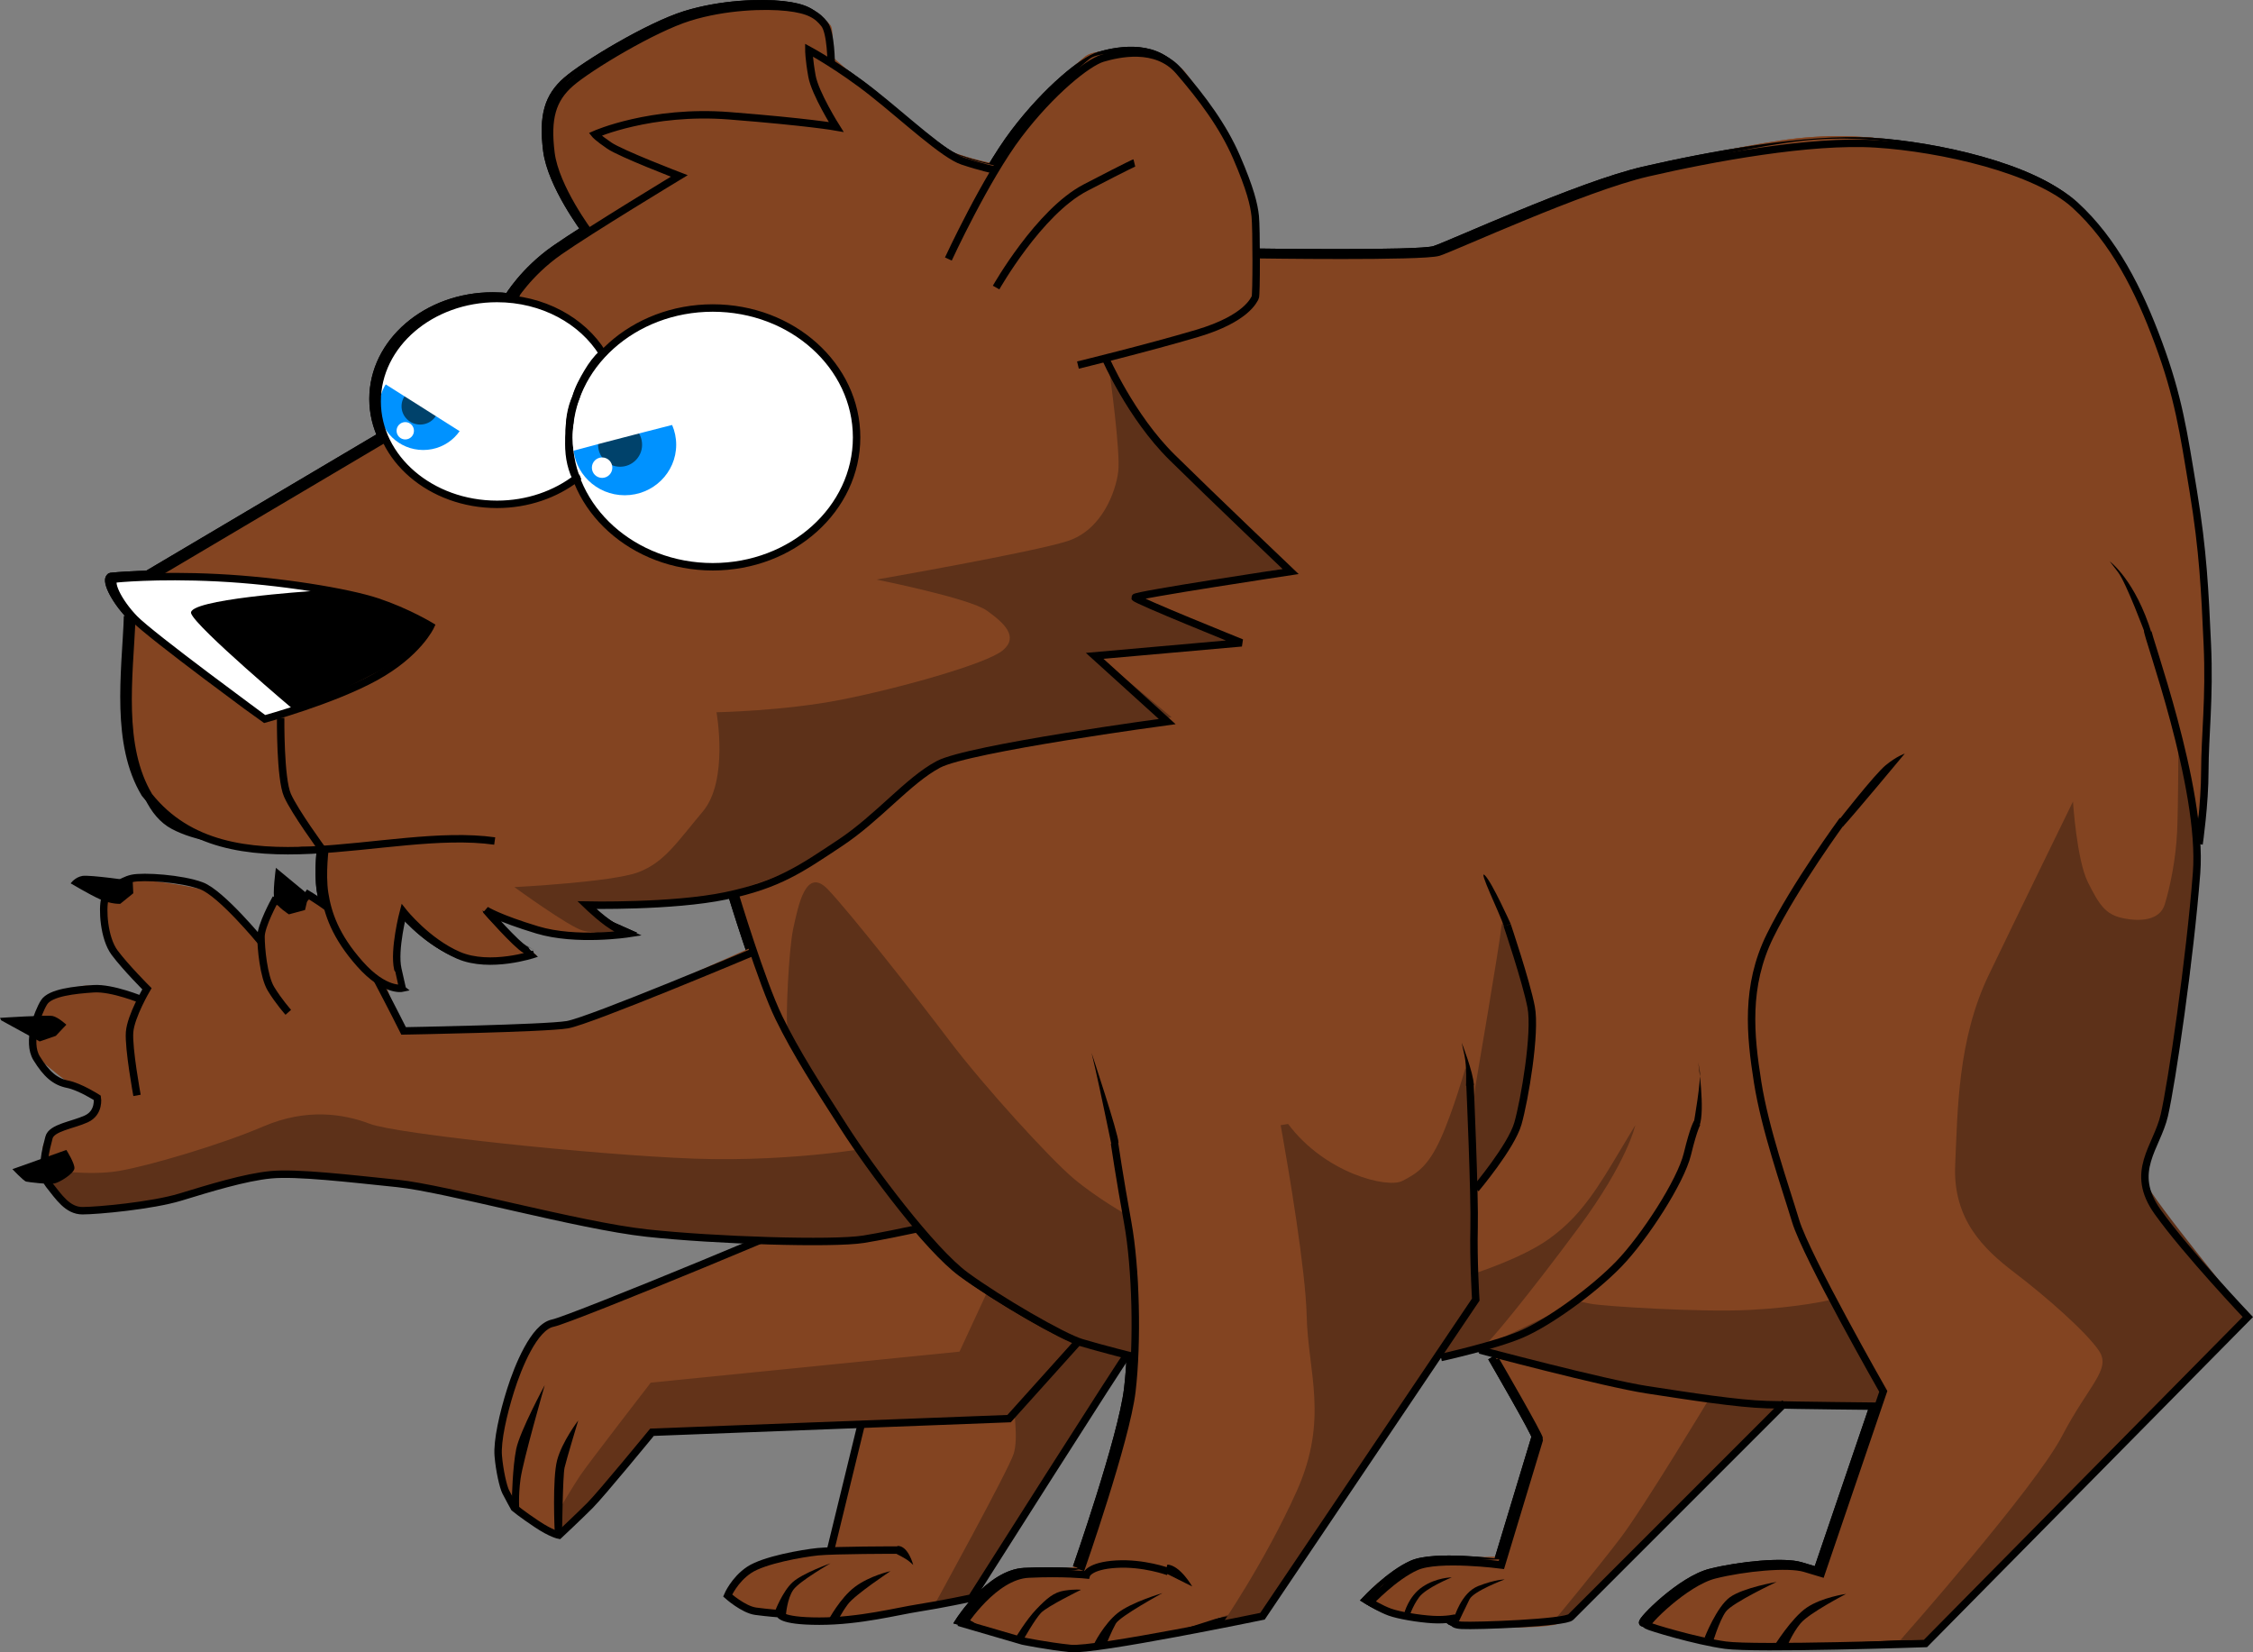<?xml version="1.0" encoding="utf-8"?>
<!-- Generator: Adobe Illustrator 13.0.0, SVG Export Plug-In . SVG Version: 6.00 Build 14948)  -->
<!DOCTYPE svg PUBLIC "-//W3C//DTD SVG 1.1//EN" "http://www.w3.org/Graphics/SVG/1.1/DTD/svg11.dtd">
<svg version="1.1" xmlns="http://www.w3.org/2000/svg" xmlns:xlink="http://www.w3.org/1999/xlink" x="0px" y="0px"
	 width="227.128px" height="166.563px" viewBox="0 0 227.128 166.563" enable-background="new 0 0 227.128 166.563"
	 xml:space="preserve">
<rect x="0" y="0" width="227.128" height="166.563" fill="#808080" stroke="none"/>
<g id="frame_1">
	<path fill="#834421" d="M12.938,62.421c0,0,0.5,16.5,1.75,18s5.25,4,6.5,4.25s10.75,0.5,10.75,0.5s1,8.125,1.625,9.125
		s4.125,4.5,4.625,4.75s2,0.375,2,0.375s-0.5-2.5-0.5-4.25s0.375-3.625,0.375-3.625s2.75,3.125,4.625,4s4.75,1.125,5.875,1
		s3.125-0.5,3.125-0.5s-4-2.75-4.75-3.625s-0.75-0.875-0.75-0.875s6.25,1.875,7.625,2.25s3-1.25,3-1.25l-1.375-2.75l8.625-2
		c0,0,7.625,0.5,7.875,2.375s3.75,11.375,4.375,12.875s5.625,9,6.25,10.25s1.125,3.125,1.125,5s0.75,12.875,1.375,15.25
		s1.125,4.75,1,5.125s-4,17.25-4,17.25s-6.625,1-7.875,1.875s-2.875,2.875-2.875,2.875s0.75,0.875,1.375,1.375
		s3.125,0.625,3.125,0.625l0.75-0.125l1.125,0.625h4c0,0,4.5,0,5.25-0.375s6.75-1.5,6.75-1.5l7-12.5l6-11.75l5.375-0.875
		c0,0-0.75,6.375-1.375,8.25s-3.625,13-4,13.375s-4,0.5-5.25,0.75s-3.75,1.5-4.25,2.125s-2,2.25-2,2.25s1.5,1.125,3.25,1.625
		s4.375,1.375,7.125,1.375s9.125-1.25,9.125-1.25l8.625-2.75c0,0,10.75-17.375,10.875-17.75s4.25-10.5,4.25-10.5l6.5,1.875
		c0,0,2.5-0.25,3.5,1.125s4.375,8,4.375,8l-3.375,12.25c0,0-7.125,0.125-8.375,0.625s-3.75,1.625-4.25,2.125s-1.125,1.5-1.125,1.5
		s1.625,1.625,3,1.625s5.375,0.25,5.375,0.25l0.25,0.625c0,0,9.5,0.5,10.625-0.375s4.875-5.75,4.875-5.75l8-12.375l4.5-4.875
		l12.25,0.5l2.5,0.375l-5.75,17.125c0,0-4.75-1-6.125-0.75s-5.75,0.875-7,1.625s-4.625,4.25-4.625,4.25s1.875,0.5,3.125,1
		s4.5,1.5,6,1.375s6.375-0.5,7.25-0.375s10-0.375,10-0.375s21.25-25.75,21.375-26.125s-1.5-12.125-1.875-12.375s7-29.75,7-29.75
		l2.375-12.625c0,0,1.25-6.125,1.375-7.75s-0.25-14.75-0.375-16.875s-1.5-15.25-2-16.625s-3.875-12.75-4.625-13.875
		s-3.875-5.875-5.25-7.5s-6.75-4.625-11-5.625s-10.375-3.125-19.5-1.75s-18.75,4.375-21.25,5.125s-13.375,6-13.375,6l-18.625-0.125
		c0,0,0.75-3.75-0.375-5.875s-1.5-5.125-2.875-6.875s-3.875-5.75-4.375-5.875s-3.375-1.625-4.25-1.5s-3.875-0.125-4.875,0.625
		s-5,4.625-5.875,5.75s-3.75,5-3.75,5s-3.125-0.625-5-1.625S83.438,5.421,83.438,5.421s0.25-2.625-0.125-3.125s-2.375-2.125-4-2
		s-9.375,0.25-11.75,1.375s-10.25,5.5-10.875,6.375s-2,4.5-1.5,6s1.375,5.5,2.25,6.625s1.625,2.125,1.625,2.125s-6.625,5.5-6.75,6
		s-4.5,9.125-4.5,9.125l-9.5,5.75l-22.75,13.875L12.938,62.421z"/>
	<path fill="#5D3119" d="M111.438,37.296c0,0,1.125,8,0.875,10s-1.625,5.875-5.125,7s-19.25,3.875-19.25,3.875
		s9.375,1.875,11.125,3.125s3.25,2.625,1.625,4s-10.625,3.875-16.375,5s-12.5,1.25-12.5,1.25s1.25,6.875-1.375,10
		s-3.875,5.125-6.5,6.125s-12.5,1.5-12.5,1.5s5.5,4,6.875,4.375s4.375,0.25,4.375,0.25s-3.5-2.5-3.75-2.75s9.875-0.25,11.375-0.5
		s10.625-3.25,13.125-5.125s5.25-4.375,6.5-5.625s3.875-2.875,5.5-3.375s22.25-4.375,22.25-4.375l-7.5-6.25l14.5-1.25l-10.25-4.75
		l15.25-2.875c0,0-12.5-11-13.875-12.875s-4.125-7.5-4.125-7.5"/>
	<path fill="#5D3119" d="M78.938,102.921c-0.125-0.375,0.125-7.375,0.625-9.625s1.25-6.25,3.5-3.875s8.75,10.625,12.25,15.25
		s10.125,11.875,12.5,13.875s5.5,3.75,5.5,3.75s0.625,4.125,0.875,5.5s-0.125,5.25,0,6.5s-0.125,2.25-0.125,2.25
		s-9.625-2.375-15.5-7s-11.875-13-13.875-16.125s-5.75-8.75-5.75-8.75V102.921z"/>
	<path fill="#5D3119" d="M100.938,130.296c0,0,1,6.875,1.125,9.5s0.625,5.125,0.125,6.75s-8,15.25-8,15.25l3.375-0.375
		c0,0,4.125-6.375,5.375-8.25s10.375-16.375,10.375-16.375s-9.125-7-11.875-6.125"/>
	<path fill="#5D3119" d="M128.688,113.171c0,0,0.07,0.385,0.188,1.051c0.584,3.301,2.333,13.52,2.437,18.199
		c0.125,5.625,2.25,10.375-1,17.625s-7.75,13.75-7.75,13.75l4.625-1.125l20.625-31.375c0,0,0.625-18.625,0.375-20.875
		s-0.875-3-0.875-3s-1.25,4.375-2.5,7.125s-2.375,3.5-3.875,4.25s-7.75-0.75-11.5-5.75"/>
	<path fill="#5D3119" d="M148.313,109.296c0,0,2.5-14.625,2.625-16.125s1.5,2.375,2,3.5s1.375,5.625,1.375,7.125
		s-0.875,6.25-1.25,7.25s-1.375,4.125-1.75,4.5s-2.75,4.25-2.75,4.25s-0.625-6.125-0.375-9.375"/>
	<path fill="#5D3119" d="M148.438,128.046c0,0,4.625-1.5,7.25-3.375s4.25-4,6.5-7.75s2.25-3.75,2.25-3.75s-0.75,3.625-5.75,10.375
		s-9.125,11.75-9.625,12s-3.125,0.75-3.125,0.75l-2,0.25C143.938,136.546,147.063,129.046,148.438,128.046z"/>
	<path fill="#5D3119" d="M149.063,135.546c0,0,10.375,3.5,13,3.875s14.125,2.375,16.25,2.25s10.625-0.25,10.625-0.25l0.625-1.625
		c0,0-3-5.75-4.25-7.375s-1.25-1.625-1.25-1.625s-3.125,0.75-8.125,1s-14.75-0.375-16-0.625s-1.25-0.25-1.25-0.25L149.063,135.546z"
		/>
	<path fill="#5D3119" d="M171.938,140.671c0,0-6.625,11-9,14.125s-6.625,8.25-6.625,8.25l1.75-0.25c0,0,8.875-9.125,10.25-10.5
		s11-11.125,11-11.125l-0.875-3l-7,1.75"/>
	<path fill="#5D3119" d="M191.188,165.046c0,0,13.5-15.25,16.25-20.5s5-6.75,3.75-8.625s-5.375-5.5-8.5-7.875s-6.25-5.375-6-10.875
		s0.25-12.625,3.375-19.125s8.5-17.5,8.5-17.5s0.375,5.875,1.5,8.125s1.75,3.25,3.5,3.625s3.75,0.25,4.25-1.375
		s1.125-4.5,1.25-7.375s0.125-9.125,0.125-9.125s1.875,8.375,1.75,10.5s-0.25,10.125-0.625,12.875s-2.25,14.5-3,16.125
		s-1.375,4.25-1.25,5.25s10.25,13.375,10.25,13.375l-32.5,32.625L191.188,165.046z"/>
	<path fill="#FFFFFF" d="M33.375,59.483c0,0-13.688-1.938-17.688-1.625s-5,0.25-5,0.25l1.063,2.125l1.813,2.063l10.813,8.563
		l2.125,1.313l3.813-1.188c0,0-0.5-3.625-0.563-3.813s2.438-5.688,2.438-5.688l1.188-2.25"/>
	<ellipse fill="#FFFFFF" cx="49.844" cy="40.327" rx="12.156" ry="10.406"/>
	<ellipse fill="#FFFFFF" cx="71.469" cy="43.796" rx="14.594" ry="13"/>
	<ellipse fill="#0092FF" cx="62.563" cy="44.577" rx="5.188" ry="5.094"/>
	<ellipse fill="#0092FF" cx="42.25" cy="40.765" rx="4.438" ry="4.344"/>
	<circle fill="#00426B" cx="62.094" cy="44.577" r="2.219"/>
	<ellipse fill="#00426B" cx="41.938" cy="40.702" rx="1.875" ry="1.844"/>
	<ellipse fill="#FFFFFF" cx="64.219" cy="41.921" rx="1.344" ry="1.313"/>
	<circle fill="#FFFFFF" cx="60.281" cy="46.89" r="1.031"/>
	<ellipse fill="#FFFFFF" cx="43.625" cy="38.827" rx="1.125" ry="1.156"/>
	<circle fill="#FFFFFF" cx="40.438" cy="43.171" r="0.875"/>
	<ellipse fill="none" stroke="#000000" stroke-width="0.75" cx="71.437" cy="43.838" rx="14.5" ry="13.042"/>
	<path fill="none" stroke="#000000" stroke-width="0.75" d="M57.44,47.457c-0.485-1.258-0.609-2.637-0.429-3.98
		c-0.082-1.204,0.109-2.545,0.631-3.665c0.24-0.896,0.718-1.756,1.174-2.532c0.429-0.729,0.92-1.384,1.511-1.931
		c-2.032-3.272-6.021-5.512-10.64-5.512c-6.673,0-12.083,4.645-12.083,10.375s5.41,10.375,12.083,10.375
		c3.096,0,5.906-1.015,8.043-2.66c-0.005-0.013-0.014-0.025-0.019-0.039C57.605,47.775,57.51,47.637,57.44,47.457z"/>
	<line fill="none" stroke="#000000" stroke-width="0.75" x1="38.25" y1="44.046" x2="14.813" y2="57.921"/>
	<path fill="none" stroke="#000000" stroke-width="0.75" d="M51.25,29.921c0,0,1.563-2.625,4.688-4.813s12.125-7.625,12.125-7.625
		s-5.875-2.25-7.063-3.063s-1.438-1.125-1.438-1.125s5.625-2.5,13.563-1.875s10.75,1.125,10.75,1.125s-2.125-3.375-2.438-5.125
		s-0.313-2.625-0.313-2.625s3.125,1.688,6.438,4.313s7.188,6.25,9.063,6.875s3.125,0.875,3.125,0.875"/>
	<path fill="none" stroke="#000000" stroke-width="0.75" d="M95.188,25.858c0,0,3.75-8.125,7.063-12.5s7-7.313,8.5-7.75
		s5.375-1.375,7.688,1.313s4.438,5.5,5.813,8.688s1.75,4.75,1.875,5.938s0.125,8,0,8.188s-0.813,2.125-5.875,3.625
		s-12,3.188-12,3.188"/>
	<path fill="none" stroke="#000000" stroke-width="0.75" d="M100,28.733c0,0,4.313-7.625,9-10.063s4.938-2.5,4.938-2.5"/>
	<path fill="none" stroke="#000000" stroke-width="0.75" d="M111,35.796c0,0,2.563,5.938,6.75,10.063s11.938,11.5,11.938,11.5
		s-15.75,2.375-15.688,2.625s10.75,4.563,10.75,4.563l-14.813,1.313l7.313,6.625c0,0-20,2.688-23.063,4.313
		s-6.063,5.375-9.938,7.938s-6.125,4.188-11.5,5.313s-14,0.938-14,0.938s1.938,1.875,3.063,2.375s1.125,0.5,1.125,0.5
		s-5.25,0.813-9.188-0.375s-5.188-2-5.188-2s3.125,3.563,4,4s0.875,0.438,0.875,0.438s-4.438,1.5-7.625,0.125
		s-5.563-4.375-5.563-4.375s-1,3.813-0.563,5.75s0.438,1.938,0.438,1.938s-1.75,0.375-4.25-2.438s-3.25-5.125-3.563-7.125
		s0.063-4.75,0.063-4.75"/>
	<path fill="none" stroke="#000000" stroke-width="0.75" d="M11.188,58.108c0,0,4.063-0.438,10.313-0.125s13.125,1.438,16.125,2.438
		S43,62.858,43,62.858s-1.25,2.75-5.563,5.125s-11.188,4.25-11.188,4.25s-11.438-8.375-13.125-10.125S10.5,58.296,11.188,58.108z"/>
	<path fill="none" stroke="#000000" stroke-width="0.75" d="M12.875,62.108c0,0,0.125,11.125,0.75,14.063s1.625,5.875,3.875,7.063
		s5.438,1.688,10.625,1.938s19.125,0.375,21.813-0.813s8.438-6.563,9.75-8.125s2-2.75,2-2.75"/>
	<path fill="none" stroke="#000000" stroke-width="0.75" d="M27.875,72.108c0,0-0.063,6.125,0.688,7.813s3.5,5.438,3.5,5.438"/>
	<path fill="none" stroke="#000000" stroke-width="0.75" d="M59,23.233c0,0-3.438-4.563-3.875-8.063s0.125-5.438,2-7.063
		s8.313-5.5,11.938-6.625s7.625-1.25,9.875-1S82,1.296,82.688,2.171s0.688,4.063,0.688,4.063"/>
	<path fill="none" stroke="#000000" stroke-width="0.75" d="M221.271,84.838c0,0,0.584-4,0.584-7.417s0.5-7.333,0.25-12.75
		s-0.417-9.333-1.417-15.417s-1.5-9.5-3.5-14.917s-4.5-10.333-8.417-13.917s-13.5-5.75-20.083-6.167s-16.5,1.417-23,2.917
		s-19.5,7.5-21.084,8s-18.333,0.25-18.333,0.25"/>
	<path fill="none" stroke="#000000" stroke-width="0.75" d="M216.105,63.338c-0.167,0.25,5.583,15.751,4.916,24.417
		s-2.5,21.167-3.25,24.417s-3.582,5.667-0.666,9.75s9.083,10.583,9.083,10.583l-32.5,32.917c0,0-17.167,0.582-20.167,0.166
		s-7.667-1.834-7.917-2s3.834-4.333,6.834-5.083s7.416-1.167,9.083-0.667s1.667,0.5,1.667,0.5l6.25-18.333
		c0,0-7.749-13.584-8.833-17.167s-3.084-9.25-3.834-14s-1.25-9.665,1.25-14.749s7.333-11.667,7.333-11.667"/>
	<path fill="none" stroke="#000000" stroke-width="0.75" d="M147.771,109.005c0,0,0.5,11.25,0.417,14.5s0.167,7.25,0.167,7.25
		l-21.5,31.917c0,0-16.917,3.5-19.334,3.25s-4.833-0.75-4.833-0.75l-6-1.75c0,0,3.083-4.833,6.583-5s5.833,0.083,5.833,0.083
		s0.25-0.916,3-1.083s5.25,0.75,5.25,0.75"/>
	<path fill="none" stroke="#000000" stroke-width="0.75" d="M108.521,158.005c0,0,4.584-13.083,5.167-18s0.416-12.417-0.417-17
		s-1.333-8-1.333-8"/>
	<path fill="none" stroke="#000000" stroke-width="0.75" d="M73.688,89.922c0,0,2.667,8.832,4.417,12.416s3.916,6.917,6.583,11.084
		s8.833,12.417,12.25,14.917s9.75,6.167,11.667,6.75s5.583,1.5,5.583,1.5"/>
	<path fill="none" stroke="#000000" stroke-width="0.75" d="M83.772,156.089l4.166-17.084c0,0-0.666-3.833-1.083-7.417
		s-1.583-17.333-1.583-17.333"/>
	<path fill="none" stroke="#000000" stroke-width="0.75" d="M90.521,156.255c0,0-6.5,0.001-8.083,0.167s-5.417,0.833-6.917,1.833
		s-2.166,2.583-2.166,2.583s1.583,1.418,2.833,1.584s2.417,0.25,2.417,0.25s-0.083,0.75,4,0.75s7.834-1.001,10-1.334
		s5.333-1,5.333-1s15.75-24.833,15.75-24.583"/>
	<path fill="none" stroke="#000000" stroke-width="0.75" d="M144.854,136.588c0,0,5.334-1.166,8.084-2.333s7.25-4.416,9.833-7.083
		s6.25-8.333,6.917-11.083s1-3.167,1-3.167"/>
	<path fill="none" stroke="#000000" stroke-width="0.75" d="M148.355,119.588c0,0,3.582-4.25,4.249-6.583s1.834-9.167,1.334-11.75
		s-2.417-8.25-2.417-8.25"/>
	<path fill="none" stroke="#000000" stroke-width="0.75" d="M148.771,135.839c0,0,12.501,3.334,16.834,4s9.166,1.417,12.083,1.5
		s11.5,0.166,11.5,0.166"/>
	<path fill="none" stroke="#000000" stroke-width="0.75" d="M150.354,136.839c0,0,4.5,7.75,4.417,8s-3.833,12.666-3.833,12.666
		s-6.333-0.833-8.583,0.167s-4.667,3.583-4.667,3.583s1.083,0.667,2,1s2.916,0.667,4.333,0.75s2.334-0.167,2.334-0.167
		s-0.917,0.666,0.583,0.75s10.417-0.25,11-0.833s21.583-21.583,21.583-21.583"/>
	<path d="M151.876,92.879c0,0-1.876-4.188-2.604-4.896s1.479,3.792,1.938,5.167"/>
	<path d="M170.344,112.89c0,0,0.75-4.25,0.594-5.156s-0.156-0.906-0.156-0.906s0.719,4.875,0.125,6.406"/>
	<path d="M147.375,109.202c0,0,0.094-1.906-0.156-3.063s-0.281-1.281-0.281-1.281s1.188,3.031,1.219,4.25"/>
	<path d="M111.656,115.265c0,0-1.281-6.188-1.656-7.781s-0.375-1.594-0.375-1.594s2.688,8.063,2.719,9.063"/>
	<path d="M61.659,74.108c0,0,2.109-3.25,2.381-4.344c0.272-1.094,0.272-1.094,0.272-1.094s-2.28,4.031-3.063,4.813"/>
	<path d="M184.896,82.505c0,0,3.667-4.708,4.792-5.625s1.917-1.167,1.917-1.167s-5.125,6.166-6.25,7.375"/>
	<path d="M215.854,63.672c0,0-1.916-5.167-2.75-6.25s-0.834-1.083-0.834-1.083s2.583,1.875,4.25,7.333"/>
	<path d="M178.438,165.672c0,0,1.751-2.833,3.292-3.875s3.958-1.375,3.958-1.375s-3.708,1.916-4.583,2.958s-1.459,2.542-1.459,2.542
		"/>
	<path d="M171.438,164.797c0,0,1.209-3.084,2.542-4.042s4.708-1.541,4.708-1.541s-4.458,2.084-5.125,3s-1.375,3.291-1.375,3.291"/>
	<path d="M146.188,162.797c0,0,0.707-2.5,2.416-3.167s2.667-0.667,2.667-0.667s-3.126,1.166-3.542,2s-1.083,2.25-1.083,2.25"/>
	<path d="M141.146,162.38c0,0,0.416-1.707,1.833-2.666s2.959-0.959,2.959-0.959s-2.584,1.041-3.292,2s-1,2-1,2"/>
	<path d="M109.813,165.63c0-0.125,1.083-2.207,2.458-3.291s4.5-2,4.5-2s-4.291,2.333-4.708,3.083s-0.958,2.083-0.958,2.083"/>
	<path d="M101.938,164.88c0,0,1.083-1.832,2.125-2.916s1.749-1.708,2.833-1.875s1.667-0.084,1.667-0.084s-3.417,1.668-4.042,2.334
		s-1.75,2.666-1.75,2.666"/>
	<path d="M83.521,163.297c0,0,1.167-2.209,2.667-3.334s3.583-1.583,3.583-1.583s-3.584,2.374-4.292,3.333s-1.041,1.709-1.041,1.709"
		/>
	<path d="M78.146,162.38c0,0,0.75-1.959,1.75-2.875s3.833-1.916,3.833-1.916s-3.125,1.791-3.75,2.666s-0.75,2.542-0.75,2.542"/>
	<path d="M90.188,156.546c0,0,1.125,0.542,1.5,0.875s0.375,0.333,0.375,0.333s-0.501-1.957-1.584-1.916"/>
	<path d="M117.021,158.296l2.75,1.375c0,0-1.208-2.124-2.5-2.208"/>
	<path d="M30.938,59.337c0,0-12.583,0.833-12.083,2.25c0.5,1.417,10.583,9.917,10.583,9.917s9.25-4.332,10.583-5.416
		S43.479,63.13,43,62.858c-0.479-0.271-9.479-4.187-11.979-3.854"/>
</g>
<g id="frame_2">
	<path fill="#834421" d="M50.291,147.378l1.063,3.875l1.875,1.688l2.625,1.375l4.063-5.938l10.313-6.688
		c0,0,20.25-2.875,20.75-2.688s9.25-3.5,9.438-3.625s2.875-4.938,2.875-4.938s-1.313-2.875-1.813-3.125s-5.563-2.125-6.313-2.688
		s-5.625-6.688-5.625-6.688l-1.125-1.563l-1.688-0.313l-1.875,5.25l-29.5,12.5l-1.563,1.25c0,0-2.563,6-2.75,6.688
		S50.291,147.378,50.291,147.378z"/>
	<path fill="#834421" d="M13.02,64.586c0,0-1,10,0.417,12.75s2.667,1.167,2.667,1.167l0.5-8.833l-2.167-3.917l-0.917-1.167"/>
	<path fill="#834421" d="M22.937,84.253c0,0,2.417,1.416,4.25,1.333s3.75-0.833,3.75-0.833s-1.083-1.75-1.5-1.75
		s-5.083,0.584-5.333,0.667"/>
	<path fill="#834421" d="M55.02,92.836c0,0,1.417,1.334,2.417,1.334s3.333-0.75,3.333-0.75s-2.167-1.5-2.667-1.75"/>
	<path fill="#633319" d="M100.729,127.628l-4,8.625l-31.125,3.125c0,0-6.375,8.25-7.125,9.375s-2,3.25-2,3.25l0.125,2.125
		c0,0,2.875-2.625,3.625-3.5s5.5-6.25,5.5-6.25l36-1.375l7.75-8.875l-3.25-6.75l-5.5-0.25"/>
	<path fill="none" stroke="#000000" stroke-width="0.75" d="M86.854,116.378c0,0-1.625,4.5-2,5s-27.25,11.625-29.125,12
		s-3.5,4.375-4.25,6.75s-1.375,5.125-1.25,6.625s0.5,3.125,0.75,3.625s0.875,1.625,0.875,1.625s0.75,0.625,2.25,1.625
		s2.25,1.125,2.25,1.125s2-1.875,3.125-3s6.25-7.375,6.25-7.375l36-1.375l10-11.125"/>
	<path d="M55.916,154.315c0,0-0.25-5.25,0.25-7.125s2.125-4,2.125-4s-1.188,3.938-1.375,4.75s-0.25,6.5-0.25,6.5"/>
	<path d="M51.604,151.128c0,0,0.063-3.25,0.438-5.063s2.875-6.438,2.875-6.438s-2.188,7.625-2.438,9.438s-0.125,3.25-0.125,3.25
		l-0.875-0.688"/>
	<path fill="#834421" d="M221.813,59.546c-0.125-2.125-1.5-15.25-2-16.625s-3.875-12.75-4.625-13.875s-3.875-5.875-5.25-7.5
		s-6.75-4.625-11-5.625s-10.375-3.125-19.5-1.75s-18.75,4.375-21.25,5.125s-13.375,6-13.375,6l-18.625-0.125
		c0,0,0.75-3.75-0.375-5.875s-1.5-5.125-2.875-6.875s-3.875-5.75-4.375-5.875s-3.375-1.625-4.25-1.5s-3.875-0.125-4.875,0.625
		s-5,4.625-5.875,5.75s-3.75,5-3.75,5s-3.125-0.625-5-1.625S83.438,5.421,83.438,5.421s0.25-2.625-0.125-3.125s-2.375-2.125-4-2
		s-9.375,0.25-11.75,1.375s-10.25,5.5-10.875,6.375s-2,4.5-1.5,6s1.375,5.5,2.25,6.625s1.625,2.125,1.625,2.125s-6.625,5.5-6.75,6
		s-4.5,9.125-4.5,9.125l-9.5,5.75l-22.75,13.875l-2.625,4.875c0,0,0.5,16.5,1.75,18s5.25,4,6.5,4.25s10.75,0.5,10.75,0.5
		s1,8.125,1.625,9.125s4.125,4.5,4.625,4.75s2,0.375,2,0.375s-0.5-2.5-0.5-4.25s0.375-3.625,0.375-3.625s2.75,3.125,4.625,4
		s4.75,1.125,5.875,1s3.125-0.5,3.125-0.5s-4-2.75-4.75-3.625s-0.75-0.875-0.75-0.875s6.25,1.875,7.625,2.25s3-1.25,3-1.25
		l-1.375-2.75l8.625-2c0,0,7.625,0.5,7.875,2.375s3.75,11.375,4.375,12.875s5.625,9,6.25,10.25c0.274,0.549,0.521,1.224,0.716,1.961
		c0.014,0.011,0.027,0.017,0.04,0.027c0.621-0.251,1.33-0.188,1.818,0.436c2.804,3.582,5.508,7.238,8.371,10.767
		c3.2-1.198,8.624,2.609,12.46,5.793c0.695-0.171,1.469,0.058,1.952,0.808c0.166,0.258,0.302,0.506,0.429,0.753
		c0.147,0.07,0.287,0.154,0.413,0.255c1.042,0.834,1.216,1.197,1.641,2.347l1.66-0.271c0,0-0.75,6.375-1.375,8.25
		s-3.625,13-4,13.375s-4,0.5-5.25,0.75s-3.75,1.5-4.25,2.125s-2,2.25-2,2.25s1.5,1.125,3.25,1.625s4.375,1.375,7.125,1.375
		s9.125-1.25,9.125-1.25l8.625-2.75c0,0,10.75-17.375,10.875-17.75s4.25-10.5,4.25-10.5l6.5,1.875c0,0,2.5-0.25,3.5,1.125
		s4.375,8,4.375,8l-3.375,12.25c0,0-7.125,0.125-8.375,0.625s-3.75,1.625-4.25,2.125s-1.125,1.5-1.125,1.5s1.625,1.625,3,1.625
		s5.375,0.25,5.375,0.25l0.25,0.625c0,0,9.5,0.5,10.625-0.375s4.875-5.75,4.875-5.75l8-12.375l4.5-4.875l12.25,0.5l2.5,0.375
		l-5.75,17.125c0,0-4.75-1-6.125-0.75s-5.75,0.875-7,1.625s-4.625,4.25-4.625,4.25s1.875,0.5,3.125,1s4.5,1.5,6,1.375
		s6.375-0.5,7.25-0.375s10-0.375,10-0.375s21.25-25.75,21.375-26.125s-1.5-12.125-1.875-12.375s7-29.75,7-29.75l2.375-12.625
		c0,0,1.25-6.125,1.375-7.75S221.938,61.671,221.813,59.546z"/>
	<path fill="#5D3119" d="M111.438,37.296c0,0,1.125,8,0.875,10s-1.625,5.875-5.125,7s-19.25,3.875-19.25,3.875
		s9.375,1.875,11.125,3.125s3.25,2.625,1.625,4s-10.625,3.875-16.375,5s-12.5,1.25-12.5,1.25s1.25,6.875-1.375,10
		s-3.875,5.125-6.5,6.125s-12.5,1.5-12.5,1.5s5.5,4,6.875,4.375s4.375,0.25,4.375,0.25s-3.5-2.5-3.75-2.75s9.875-0.25,11.375-0.5
		s10.625-3.25,13.125-5.125s5.25-4.375,6.5-5.625s3.875-2.875,5.5-3.375s22.25-4.375,22.25-4.375l-7.5-6.25l14.5-1.25l-10.25-4.75
		l15.25-2.875c0,0-12.5-11-13.875-12.875s-4.125-7.5-4.125-7.5"/>
	<path fill="#5D3119" d="M78.938,102.921c-0.125-0.375,0.125-7.375,0.625-9.625s1.25-6.25,3.5-3.875s8.75,10.625,12.25,15.25
		s10.125,11.875,12.5,13.875s5.5,3.75,5.5,3.75s0.625,4.125,0.875,5.5s-0.125,5.25,0,6.5s-0.125,2.25-0.125,2.25
		s-9.625-2.375-15.5-7s-11.875-13-13.875-16.125s-5.75-8.75-5.75-8.75V102.921z"/>
	<path fill="#5D3119" d="M128.688,113.171c0,0,0.07,0.385,0.188,1.051c0.584,3.301,2.333,13.52,2.437,18.199
		c0.125,5.625,2.25,10.375-1,17.625s-7.75,13.75-7.75,13.75l4.625-1.125l20.625-31.375c0,0,0.625-18.625,0.375-20.875
		s-0.875-3-0.875-3s-1.25,4.375-2.5,7.125s-2.375,3.5-3.875,4.25s-7.75-0.75-11.5-5.75"/>
	<path fill="#5D3119" d="M148.313,109.296c0,0,2.5-14.625,2.625-16.125s1.5,2.375,2,3.5s1.375,5.625,1.375,7.125
		s-0.875,6.25-1.25,7.25s-1.375,4.125-1.75,4.5s-2.75,4.25-2.75,4.25s-0.625-6.125-0.375-9.375"/>
	<path fill="#5D3119" d="M148.438,128.046c0,0,4.625-1.5,7.25-3.375s4.25-4,6.5-7.75s2.25-3.75,2.25-3.75s-0.75,3.625-5.75,10.375
		s-9.125,11.75-9.625,12s-3.125,0.75-3.125,0.75l-2,0.25C143.938,136.546,147.063,129.046,148.438,128.046z"/>
	<path fill="#5D3119" d="M149.063,135.546c0,0,10.375,3.5,13,3.875s14.125,2.375,16.25,2.25s10.625-0.25,10.625-0.25l0.625-1.625
		c0,0-3-5.75-4.25-7.375s-1.25-1.625-1.25-1.625s-3.125,0.75-8.125,1s-14.75-0.375-16-0.625s-1.25-0.25-1.25-0.25L149.063,135.546z"
		/>
	<path fill="#5D3119" d="M171.938,140.671c0,0-6.625,11-9,14.125s-6.625,8.25-6.625,8.25l1.75-0.25c0,0,8.875-9.125,10.25-10.5
		s11-11.125,11-11.125l-0.875-3l-7,1.75"/>
	<path fill="#5D3119" d="M191.188,165.046c0,0,13.5-15.25,16.25-20.5s5-6.75,3.75-8.625s-5.375-5.5-8.5-7.875s-6.25-5.375-6-10.875
		s0.25-12.625,3.375-19.125s8.5-17.5,8.5-17.5s0.375,5.875,1.5,8.125s1.75,3.25,3.5,3.625s3.75,0.25,4.25-1.375
		s1.125-4.5,1.25-7.375s0.125-9.125,0.125-9.125s1.875,8.375,1.75,10.5s-0.25,10.125-0.625,12.875s-2.25,14.5-3,16.125
		s-1.375,4.25-1.25,5.25s10.25,13.375,10.25,13.375l-32.5,32.625L191.188,165.046z"/>
	<path fill="#FFFFFF" d="M33.375,59.483c0,0-13.688-1.938-17.688-1.625s-5,0.25-5,0.25l1.063,2.125l1.813,2.063l10.813,8.563
		l2.125,1.313l3.813-1.188c0,0-0.5-3.625-0.563-3.813s2.438-5.688,2.438-5.688l1.188-2.25"/>
	<ellipse fill="#FFFFFF" cx="49.844" cy="40.327" rx="12.156" ry="10.406"/>
	<ellipse fill="#FFFFFF" cx="71.469" cy="43.796" rx="14.594" ry="13"/>
	<ellipse fill="#0092FF" cx="62.563" cy="44.577" rx="5.188" ry="5.094"/>
	<ellipse fill="#0092FF" cx="42.25" cy="40.765" rx="4.438" ry="4.344"/>
	<circle fill="#00426B" cx="62.094" cy="44.577" r="2.219"/>
	<ellipse fill="#00426B" cx="41.938" cy="40.702" rx="1.875" ry="1.844"/>
	<ellipse fill="#FFFFFF" cx="64.219" cy="41.921" rx="1.344" ry="1.313"/>
	<circle fill="#FFFFFF" cx="60.281" cy="46.89" r="1.031"/>
	<ellipse fill="#FFFFFF" cx="43.625" cy="38.827" rx="1.125" ry="1.156"/>
	<circle fill="#FFFFFF" cx="40.438" cy="43.171" r="0.875"/>
	<ellipse fill="none" stroke="#000000" stroke-width="0.75" cx="71.437" cy="43.838" rx="14.5" ry="13.042"/>
	<path fill="none" stroke="#000000" stroke-width="0.75" d="M57.44,47.457c-0.485-1.258-0.609-2.637-0.429-3.98
		c-0.082-1.204,0.109-2.545,0.631-3.665c0.24-0.896,0.718-1.756,1.174-2.532c0.429-0.729,0.92-1.384,1.511-1.931
		c-2.032-3.272-6.021-5.512-10.64-5.512c-6.673,0-12.083,4.645-12.083,10.375s5.41,10.375,12.083,10.375
		c3.096,0,5.906-1.015,8.043-2.66c-0.005-0.013-0.014-0.025-0.019-0.039C57.605,47.775,57.51,47.637,57.44,47.457z"/>
	<line fill="none" stroke="#000000" stroke-width="0.75" x1="38.25" y1="44.046" x2="14.813" y2="57.921"/>
	<path fill="none" stroke="#000000" stroke-width="0.75" d="M51.25,29.921c0,0,1.563-2.625,4.688-4.813s12.125-7.625,12.125-7.625
		s-5.875-2.25-7.063-3.063s-1.438-1.125-1.438-1.125s5.625-2.5,13.563-1.875s10.75,1.125,10.75,1.125s-2.125-3.375-2.438-5.125
		s-0.313-2.625-0.313-2.625s3.125,1.688,6.438,4.313s7.188,6.25,9.063,6.875s3.125,0.875,3.125,0.875"/>
	<path fill="none" stroke="#000000" stroke-width="0.75" d="M95.188,25.858c0,0,3.75-8.125,7.063-12.5s7-7.313,8.5-7.75
		s5.375-1.375,7.688,1.313s4.438,5.5,5.813,8.688s1.75,4.75,1.875,5.938s0.125,8,0,8.188s-0.813,2.125-5.875,3.625
		s-12,3.188-12,3.188"/>
	<path fill="none" stroke="#000000" stroke-width="0.75" d="M100,28.733c0,0,4.313-7.625,9-10.063s4.938-2.5,4.938-2.5"/>
	<path fill="none" stroke="#000000" stroke-width="0.75" d="M111,35.796c0,0,2.563,5.938,6.75,10.063s11.938,11.5,11.938,11.5
		s-15.75,2.375-15.688,2.625s10.75,4.563,10.75,4.563l-14.813,1.313l7.313,6.625c0,0-20,2.688-23.063,4.313
		s-6.063,5.375-9.938,7.938s-6.125,4.188-11.5,5.313s-14,0.938-14,0.938s1.938,1.875,3.063,2.375s1.125,0.5,1.125,0.5
		s-5.25,0.813-9.188-0.375s-5.188-2-5.188-2s3.125,3.563,4,4s0.875,0.438,0.875,0.438s-4.438,1.5-7.625,0.125
		s-5.563-4.375-5.563-4.375s-1,3.813-0.563,5.75s0.438,1.938,0.438,1.938s-1.75,0.375-4.25-2.438s-3.25-5.125-3.563-7.125
		s0.063-4.75,0.063-4.75"/>
	<path fill="none" stroke="#000000" stroke-width="0.75" d="M11.188,58.108c0,0,4.063-0.438,10.313-0.125s13.125,1.438,16.125,2.438
		S43,62.858,43,62.858s-1.25,2.75-5.563,5.125s-11.188,4.25-11.188,4.25s-11.438-8.375-13.125-10.125S10.5,58.296,11.188,58.108z"/>
	<path fill="none" stroke="#000000" stroke-width="0.75" d="M12.875,62.108c-0.271,5.895-1.271,12.895,1.729,17.895
		c8,10,24,3,34.849,4.523"/>
	<path fill="none" stroke="#000000" stroke-width="0.75" d="M27.875,72.108c0,0-0.063,6.125,0.688,7.813s3.5,5.438,3.5,5.438"/>
	<path fill="none" stroke="#000000" stroke-width="0.75" d="M59,23.233c0,0-3.438-4.563-3.875-8.063s0.125-5.438,2-7.063
		s8.313-5.5,11.938-6.625s7.625-1.25,9.875-1S82,1.296,82.688,2.171s0.688,4.063,0.688,4.063"/>
	<path fill="none" stroke="#000000" stroke-width="0.75" d="M221.271,84.838c0,0,0.584-4,0.584-7.417s0.5-7.333,0.25-12.75
		s-0.417-9.333-1.417-15.417s-1.5-9.5-3.5-14.917s-4.5-10.333-8.417-13.917s-13.5-5.75-20.083-6.167s-16.5,1.417-23,2.917
		s-19.5,7.5-21.084,8s-18.333,0.25-18.333,0.25"/>
	<path fill="none" stroke="#000000" stroke-width="0.75" d="M216.105,63.338c-0.167,0.25,5.583,15.751,4.916,24.417
		s-2.5,21.167-3.25,24.417s-3.582,5.667-0.666,9.75s9.083,10.583,9.083,10.583l-32.5,32.917c0,0-17.167,0.582-20.167,0.166
		s-7.667-1.834-7.917-2s3.834-4.333,6.834-5.083s7.416-1.167,9.083-0.667s1.667,0.5,1.667,0.5l6.25-18.333
		c0,0-7.749-13.584-8.833-17.167s-3.084-9.25-3.834-14s-1.25-9.665,1.25-14.749s7.333-11.667,7.333-11.667"/>
	<path fill="none" stroke="#000000" stroke-width="0.75" d="M147.771,109.005c0,0,0.5,11.25,0.417,14.5s0.167,7.25,0.167,7.25
		l-21.5,31.917c0,0-16.917,3.5-19.334,3.25s-4.833-0.75-4.833-0.75l-6-1.75c0,0,3.083-4.833,6.583-5s5.833,0.083,5.833,0.083
		s0.25-0.916,3-1.083s5.25,0.75,5.25,0.75"/>
	<path fill="none" stroke="#000000" stroke-width="0.75" d="M108.521,158.005c0,0,4.584-13.083,5.167-18s0.416-12.417-0.417-17
		s-1.333-8-1.333-8"/>
	<path fill="none" stroke="#000000" stroke-width="0.75" d="M73.688,89.922c0,0,2.667,8.832,4.417,12.416s3.916,6.917,6.583,11.084
		s8.833,12.417,12.25,14.917s9.75,6.167,11.667,6.75s5.583,1.5,5.583,1.5"/>
	<path fill="none" stroke="#000000" stroke-width="0.75" d="M144.854,136.588c0,0,5.334-1.166,8.084-2.333s7.25-4.416,9.833-7.083
		s6.25-8.333,6.917-11.083s1-3.167,1-3.167"/>
	<path fill="none" stroke="#000000" stroke-width="0.75" d="M148.355,119.588c0,0,3.582-4.25,4.249-6.583s1.834-9.167,1.334-11.75
		s-2.417-8.25-2.417-8.25"/>
	<path fill="none" stroke="#000000" stroke-width="0.75" d="M148.771,135.839c0,0,12.501,3.334,16.834,4s9.166,1.417,12.083,1.5
		s11.5,0.166,11.5,0.166"/>
	<path fill="none" stroke="#000000" stroke-width="0.75" d="M150.354,136.839c0,0,4.5,7.75,4.417,8s-3.833,12.666-3.833,12.666
		s-6.333-0.833-8.583,0.167s-4.667,3.583-4.667,3.583s1.083,0.667,2,1s2.916,0.667,4.333,0.75s2.334-0.167,2.334-0.167
		s-0.917,0.666,0.583,0.75s10.417-0.25,11-0.833s21.583-21.583,21.583-21.583"/>
	<path d="M151.876,92.879c0,0-1.876-4.188-2.604-4.896s1.479,3.792,1.938,5.167"/>
	<path d="M170.344,112.89c0,0,0.75-4.25,0.594-5.156s-0.156-0.906-0.156-0.906s0.719,4.875,0.125,6.406"/>
	<path d="M147.375,109.202c0,0,0.094-1.906-0.156-3.063s-0.281-1.281-0.281-1.281s1.188,3.031,1.219,4.25"/>
	<path d="M111.656,115.265c0,0-1.281-6.188-1.656-7.781s-0.375-1.594-0.375-1.594s2.688,8.063,2.719,9.063"/>
	<path d="M184.896,82.505c0,0,3.667-4.708,4.792-5.625s1.917-1.167,1.917-1.167s-5.125,6.166-6.25,7.375"/>
	<path d="M215.854,63.672c0,0-1.916-5.167-2.75-6.25s-0.834-1.083-0.834-1.083s2.583,1.875,4.25,7.333"/>
	<path d="M178.438,165.672c0,0,1.751-2.833,3.292-3.875s3.958-1.375,3.958-1.375s-3.708,1.916-4.583,2.958s-1.459,2.542-1.459,2.542
		"/>
	<path d="M171.438,164.797c0,0,1.209-3.084,2.542-4.042s4.708-1.541,4.708-1.541s-4.458,2.084-5.125,3s-1.375,3.291-1.375,3.291"/>
	<path d="M146.188,162.797c0,0,0.707-2.5,2.416-3.167s2.667-0.667,2.667-0.667s-3.126,1.166-3.542,2s-1.083,2.25-1.083,2.25"/>
	<path d="M141.146,162.38c0,0,0.416-1.707,1.833-2.666s2.959-0.959,2.959-0.959s-2.584,1.041-3.292,2s-1,2-1,2"/>
	<path d="M109.813,165.63c0-0.125,1.083-2.207,2.458-3.291s4.5-2,4.5-2s-4.291,2.333-4.708,3.083s-0.958,2.083-0.958,2.083"/>
	<path d="M101.938,164.88c0,0,1.083-1.832,2.125-2.916s1.749-1.708,2.833-1.875s1.667-0.084,1.667-0.084s-3.417,1.668-4.042,2.334
		s-1.75,2.666-1.75,2.666"/>
	<path d="M117.021,158.296l2.75,1.375c0,0-1.208-2.124-2.5-2.208"/>
	<path d="M30.938,59.337c0,0-12.583,0.833-12.083,2.25c0.5,1.417,10.583,9.917,10.583,9.917s9.25-4.332,10.583-5.416
		S43.479,63.13,43,62.858c-0.479-0.271-9.479-4.187-11.979-3.854"/>
	<path fill="#FFFFFF" d="M57.925,40.922c-0.199,0.539-0.355,1.09-0.503,1.644c-0.21,0.863-0.131,1.74-0.027,2.615
		c2.812-0.782,12.208-3.177,12.208-3.177l-0.75-3.5c0,0-6.25-0.333-6.583-0.25s-3.667,1-3.667,1l-0.74,1.199
		C57.952,40.583,57.992,40.743,57.925,40.922z"/>
	<path fill="#FFFFFF" d="M45.104,35.836c-0.333-0.167-3.417-0.75-3.75-0.75c-0.188,0-1.268,0.657-2.18,1.233
		c-0.227,0.713-0.471,1.439-0.817,2.107l8.414,5.326l1.417-4C48.187,39.753,45.437,36.003,45.104,35.836z"/>
</g>
<g id="frame_3">
	<path fill="#834421" d="M77.063,94.921c0,0-18.5,8.25-19.25,8.5s-17.25,0.75-17.25,0.75s-2.125-7-3.25-8s-4-4.5-4.375-4.625
		s-2-1.125-2-1.125s-2.75,0.125-3.25,0.625s-1.375,4.25-1.375,4.25s-3.125-4.625-5.125-5.375s-8.25-1.5-8.75-1.25s-2,2-2.125,2.75
		s1.5,5,2,5.625s2.75,2.625,2.75,2.625l-0.875,1.5c0,0-4-2.25-6-1.75s-4.75,2.125-4.75,3.75s0,3,0.75,3.75s2.75,2.25,2.75,2.25
		l2.625,1.125c0,0,0.75,1.375-0.125,2s-3.875,1.5-3.875,1.5s-1.25,1.25-1.25,1.875s-0.25,2.75,0.125,3.125s2.5,1.125,2.5,1.125
		s8,0.125,8.5-0.25s14.375-6,14.375-6s7.625,0.125,8,0.25s28.875,6,29.625,6.125s14.75-0.5,15.625-0.375s9.125-4.875,9.125-4.875
		l-1.625-5.125c0,0-12.25-15.5-12.875-15.125"/>
	<path fill="#5D3119" d="M90.063,115.046c-0.25,0.5-10,2.125-20.125,1.75s-30-2.5-32.625-3.5s-6.375-1.625-10.75,0.25
		s-11.625,4-14.625,4.5s-6.875-0.125-7.375-0.125s0.5,2,0.875,2.5s2.5,1.75,2.5,1.75s6.25-0.375,7.125-0.75s6.75-2.125,7.125-2.25
		s4.375-0.875,4.375-0.875s13.375,0.875,15.25,1.375s9.25,1.875,9.25,1.875s11.75,2.75,14,2.875s10.5,0.625,11.25,0.625
		s5,0.125,5.375,0.25s4.875-0.25,4.875-0.25l6.125-1.25L90.063,115.046z"/>
	<path fill="none" stroke="#000000" stroke-width="0.75" d="M76.063,95.921c0,0-16.625,7-18.875,7.375s-16.5,0.625-16.5,0.625
		s-5-10-6.25-11.25s-3.375-2.5-3.375-2.5s-0.5,0.75-1.125,0.875s-2.25-0.25-2.25-0.25s-1.375,2.5-1.375,3.625s0.25,4,1,5.25
		s1.75,2.375,1.75,2.375"/>
	<path fill="none" stroke="#000000" stroke-width="0.75" d="M26.313,94.921c0,0-4-4.875-6-5.625s-5.875-1-7-0.75
		s-2.5,1.25-2.75,2.125s-0.125,3.875,1,5.375s3.25,3.625,3.25,3.625s-1.625,2.75-1.75,4.375s0.75,6.375,0.75,6.375"/>
	<path fill="none" stroke="#000000" stroke-width="0.75" d="M14.313,100.796c0,0-3-1.25-4.875-1.125s-4.375,0.375-5,1.375
		s-1.75,4-0.75,5.625s1.875,2.375,3.125,2.625s3,1.375,3,1.375s0.25,1.5-1.125,2.125s-3.5,0.875-3.75,1.875s-1,3.5,0,4.75
		s1.875,2.625,3.375,2.625s7-0.5,9.875-1.375s6.5-2,9.125-2.25s7.875,0.375,12.75,0.875s18.25,4.25,25.125,5
		s18.75,1.125,21.875,0.625s9.75-2,9.75-2"/>
	<path d="M27.813,87.483c0,0-0.375,2.688-0.125,3.313s1.438,1.375,1.438,1.375l1.625-0.438L31,90.671l0.063-0.5L27.813,87.483z"/>
	<path d="M13.375,88.796c0,0-4.313-0.625-5.063-0.5s-1.188,0.75-1.188,0.75s1.875,1.125,3,1.625s2,0.438,2,0.438l1.313-1.063
		L13.375,88.796z"/>
	<path d="M0,102.608c0,0,4.75-0.313,5.313-0.188s1.375,0.875,1.375,0.875l-1.063,1.125L4,104.983l-3.875-2.125"/>
	<path d="M1.25,117.858l5.438-1.938c0,0,0.875,1.375,0.813,1.875s-1.438,1.375-2,1.5s-2.625-0.125-2.875-0.188
		S1.25,117.858,1.25,117.858z"/>
	<path fill="#834421" d="M13.438,64.839c0,0-0.999,10,0.418,12.75c1.416,2.75,2.666,1.167,2.666,1.167l0.5-8.833l-2.166-3.917
		l-0.918-1.167"/>
	<path fill="#834421" d="M23.355,84.506c0,0,2.416,1.416,4.25,1.333c1.832-0.083,3.75-0.833,3.75-0.833s-1.084-1.75-1.5-1.75
		c-0.418,0-5.084,0.584-5.334,0.667"/>
	<path fill="#834421" d="M55.438,93.089c0,0,1.418,1.334,2.418,1.334s3.333-0.75,3.333-0.75s-2.167-1.5-2.667-1.75"/>
	<path fill="#834421" d="M222.23,59.799c-0.125-2.125-1.5-15.25-2-16.625s-3.875-12.75-4.625-13.875s-3.875-5.875-5.25-7.5
		s-6.75-4.625-11-5.625s-10.375-3.125-19.5-1.75s-18.75,4.375-21.25,5.125s-13.375,6-13.375,6l-18.625-0.125
		c0,0,0.75-3.75-0.375-5.875s-1.5-5.125-2.875-6.875s-3.875-5.75-4.375-5.875s-3.375-1.625-4.25-1.5s-3.875-0.125-4.875,0.625
		s-5,4.625-5.875,5.75s-3.75,5-3.75,5s-3.125-0.625-5-1.625S83.855,5.674,83.855,5.674s0.25-2.625-0.125-3.125s-2.375-2.125-4-2
		s-9.375,0.25-11.75,1.375s-10.25,5.5-10.875,6.375s-2,4.5-1.5,6s1.375,5.5,2.25,6.625s1.625,2.125,1.625,2.125s-6.625,5.5-6.75,6
		s-4.5,9.125-4.5,9.125l-9.5,5.75L15.98,57.799l-2.625,4.875c0,0,0.5,16.5,1.75,18s5.25,4,6.5,4.25s10.75,0.5,10.75,0.5
		s1,8.125,1.625,9.125s4.125,4.5,4.625,4.75s2,0.375,2,0.375s-0.5-2.5-0.5-4.25s0.375-3.625,0.375-3.625s2.75,3.125,4.625,4
		s4.75,1.125,5.875,1s3.125-0.5,3.125-0.5s-4-2.75-4.75-3.625s-0.75-0.875-0.75-0.875s6.25,1.875,7.625,2.25s3-1.25,3-1.25
		l-1.375-2.75l8.625-2c0,0,7.625,0.5,7.875,2.375s3.75,11.375,4.375,12.875s5.625,9,6.25,10.25c0.274,0.549,0.521,1.224,0.716,1.961
		c0.014,0.011,0.027,0.017,0.04,0.027c0.621-0.251,1.33-0.188,1.818,0.436c2.804,3.582,5.508,7.238,8.371,10.767
		c3.2-1.198,8.624,2.609,12.46,5.793c0.695-0.171,1.469,0.058,1.952,0.808c0.166,0.258,0.302,0.506,0.429,0.753
		c0.147,0.07,0.287,0.154,0.413,0.255c1.042,0.834,1.216,1.197,1.641,2.347l1.66-0.271c0,0-0.75,6.375-1.375,8.25
		s-3.625,13-4,13.375s-4,0.5-5.25,0.75s-3.75,1.5-4.25,2.125s-2,2.25-2,2.25s1.5,1.125,3.25,1.625s4.375,1.375,7.125,1.375
		s9.125-1.25,9.125-1.25l8.625-2.75c0,0,10.75-17.375,10.875-17.75s4.25-10.5,4.25-10.5l6.5,1.875c0,0,2.5-0.25,3.5,1.125
		s4.375,8,4.375,8l-3.375,12.25c0,0-7.125,0.125-8.375,0.625s-3.75,1.625-4.25,2.125s-1.125,1.5-1.125,1.5s1.625,1.625,3,1.625
		s5.375,0.25,5.375,0.25l0.25,0.625c0,0,9.5,0.5,10.625-0.375s4.875-5.75,4.875-5.75l8-12.375l4.5-4.875l12.25,0.5l2.5,0.375
		l-5.75,17.125c0,0-4.75-1-6.125-0.75s-5.75,0.875-7,1.625s-4.625,4.25-4.625,4.25s1.875,0.5,3.125,1s4.5,1.5,6,1.375
		s6.375-0.5,7.25-0.375s10-0.375,10-0.375s21.25-25.75,21.375-26.125s-1.5-12.125-1.875-12.375s7-29.75,7-29.75l2.375-12.625
		c0,0,1.25-6.125,1.375-7.75S222.355,61.924,222.23,59.799z"/>
	<path fill="#5D3119" d="M111.855,37.549c0,0,1.125,8,0.875,10s-1.625,5.875-5.125,7s-19.25,3.875-19.25,3.875
		s9.375,1.875,11.125,3.125s3.25,2.625,1.625,4s-10.625,3.875-16.375,5s-12.5,1.25-12.5,1.25s1.25,6.875-1.375,10
		s-3.875,5.125-6.5,6.125s-12.5,1.5-12.5,1.5s5.5,4,6.875,4.375s4.375,0.25,4.375,0.25s-3.5-2.5-3.75-2.75s9.875-0.25,11.375-0.5
		s10.625-3.25,13.125-5.125s5.25-4.375,6.5-5.625s3.875-2.875,5.5-3.375s22.25-4.375,22.25-4.375l-7.5-6.25l14.5-1.25l-10.25-4.75
		l15.25-2.875c0,0-12.5-11-13.875-12.875s-4.125-7.5-4.125-7.5"/>
	<path fill="#5D3119" d="M79.355,103.174c-0.125-0.375,0.125-7.375,0.625-9.625s1.25-6.25,3.5-3.875s8.75,10.625,12.25,15.25
		s10.125,11.875,12.5,13.875s5.5,3.75,5.5,3.75s0.625,4.125,0.875,5.5s-0.125,5.25,0,6.5s-0.125,2.25-0.125,2.25
		s-9.625-2.375-15.5-7s-11.875-13-13.875-16.125s-5.75-8.75-5.75-8.75V103.174z"/>
	<path fill="#5D3119" d="M129.105,113.424c0,0,0.07,0.385,0.188,1.051c0.584,3.301,2.333,13.52,2.437,18.199
		c0.125,5.625,2.25,10.375-1,17.625s-7.75,13.75-7.75,13.75l4.625-1.125l20.625-31.375c0,0,0.625-18.625,0.375-20.875
		s-0.875-3-0.875-3s-1.25,4.375-2.5,7.125s-2.375,3.5-3.875,4.25s-7.75-0.75-11.5-5.75"/>
	<path fill="#5D3119" d="M148.73,109.549c0,0,2.5-14.625,2.625-16.125s1.5,2.375,2,3.5s1.375,5.625,1.375,7.125
		s-0.875,6.25-1.25,7.25s-1.375,4.125-1.75,4.5s-2.75,4.25-2.75,4.25s-0.625-6.125-0.375-9.375"/>
	<path fill="#5D3119" d="M148.855,128.299c0,0,4.625-1.5,7.25-3.375s4.25-4,6.5-7.75s2.25-3.75,2.25-3.75s-0.75,3.625-5.75,10.375
		s-9.125,11.75-9.625,12s-3.125,0.75-3.125,0.75l-2,0.25C144.355,136.799,147.48,129.299,148.855,128.299z"/>
	<path fill="#5D3119" d="M149.48,135.799c0,0,10.375,3.5,13,3.875s14.125,2.375,16.25,2.25s10.625-0.25,10.625-0.25l0.625-1.625
		c0,0-3-5.75-4.25-7.375s-1.25-1.625-1.25-1.625s-3.125,0.75-8.125,1s-14.75-0.375-16-0.625s-1.25-0.25-1.25-0.25L149.48,135.799z"
		/>
	<path fill="#5D3119" d="M172.355,140.924c0,0-6.625,11-9,14.125s-6.625,8.25-6.625,8.25l1.75-0.25c0,0,8.875-9.125,10.25-10.5
		s11-11.125,11-11.125l-0.875-3l-7,1.75"/>
	<path fill="#5D3119" d="M191.605,165.299c0,0,13.5-15.25,16.25-20.5s5-6.75,3.75-8.625s-5.375-5.5-8.5-7.875s-6.25-5.375-6-10.875
		s0.25-12.625,3.375-19.125s8.5-17.5,8.5-17.5s0.375,5.875,1.5,8.125s1.75,3.25,3.5,3.625s3.75,0.25,4.25-1.375
		s1.125-4.5,1.25-7.375s0.125-9.125,0.125-9.125s1.875,8.375,1.75,10.5s-0.25,10.125-0.625,12.875s-2.25,14.5-3,16.125
		s-1.375,4.25-1.25,5.25s10.25,13.375,10.25,13.375l-32.5,32.625L191.605,165.299z"/>
	<path fill="#FFFFFF" d="M33.793,59.736c0,0-13.688-1.938-17.688-1.625s-5,0.25-5,0.25l1.063,2.125l1.813,2.063l10.813,8.563
		l2.125,1.313l3.813-1.188c0,0-0.5-3.625-0.563-3.813s2.438-5.688,2.438-5.688l1.188-2.25"/>
	<ellipse fill="#FFFFFF" cx="50.262" cy="40.58" rx="12.156" ry="10.406"/>
	<ellipse fill="#FFFFFF" cx="71.887" cy="44.049" rx="14.594" ry="13"/>
	<ellipse fill="#0092FF" cx="62.98" cy="44.83" rx="5.188" ry="5.094"/>
	<ellipse fill="#0092FF" cx="42.668" cy="41.018" rx="4.438" ry="4.344"/>
	<circle fill="#00426B" cx="62.512" cy="44.83" r="2.219"/>
	<ellipse fill="#00426B" cx="42.355" cy="40.955" rx="1.875" ry="1.844"/>
	<ellipse fill="#FFFFFF" cx="64.637" cy="42.174" rx="1.344" ry="1.313"/>
	<circle fill="#FFFFFF" cx="60.699" cy="47.143" r="1.031"/>
	<ellipse fill="#FFFFFF" cx="44.043" cy="39.08" rx="1.125" ry="1.156"/>
	<circle fill="#FFFFFF" cx="40.855" cy="43.424" r="0.875"/>
	<ellipse fill="none" stroke="#000000" stroke-width="0.75" cx="71.855" cy="44.091" rx="14.5" ry="13.042"/>
	<path fill="none" stroke="#000000" stroke-width="0.75" d="M57.858,47.71c-0.485-1.258-0.608-2.637-0.429-3.98
		c-0.082-1.204,0.109-2.545,0.631-3.665c0.24-0.896,0.719-1.756,1.175-2.532c0.429-0.729,0.92-1.384,1.511-1.931
		c-2.031-3.272-6.021-5.512-10.641-5.512c-6.673,0-12.083,4.645-12.083,10.375s5.41,10.375,12.083,10.375
		c3.097,0,5.906-1.015,8.044-2.66c-0.005-0.013-0.014-0.025-0.019-0.039C58.023,48.028,57.928,47.89,57.858,47.71z"/>
	<line fill="none" stroke="#000000" stroke-width="0.75" x1="38.668" y1="44.299" x2="15.23" y2="58.174"/>
	<path fill="none" stroke="#000000" stroke-width="0.75" d="M51.668,30.174c0,0,1.563-2.625,4.688-4.813s12.125-7.625,12.125-7.625
		s-5.875-2.25-7.063-3.063s-1.438-1.125-1.438-1.125s5.625-2.5,13.563-1.875s10.75,1.125,10.75,1.125s-2.125-3.375-2.438-5.125
		s-0.313-2.625-0.313-2.625s3.125,1.688,6.438,4.313s7.188,6.25,9.063,6.875s3.125,0.875,3.125,0.875"/>
	<path fill="none" stroke="#000000" stroke-width="0.75" d="M95.605,26.111c0,0,3.75-8.125,7.063-12.5s7-7.313,8.5-7.75
		s5.375-1.375,7.688,1.313s4.438,5.5,5.813,8.688s1.75,4.75,1.875,5.938s0.125,8,0,8.188s-0.813,2.125-5.875,3.625
		s-12,3.188-12,3.188"/>
	<path fill="none" stroke="#000000" stroke-width="0.75" d="M100.418,28.986c0,0,4.313-7.625,9-10.063s4.938-2.5,4.938-2.5"/>
	<path fill="none" stroke="#000000" stroke-width="0.75" d="M111.418,36.049c0,0,2.563,5.938,6.75,10.063s11.938,11.5,11.938,11.5
		s-15.75,2.375-15.688,2.625s10.75,4.563,10.75,4.563l-14.813,1.313l7.313,6.625c0,0-20,2.688-23.063,4.313
		s-6.063,5.375-9.938,7.938s-6.125,4.188-11.5,5.313s-14,0.938-14,0.938s1.938,1.875,3.063,2.375s1.125,0.5,1.125,0.5
		s-5.25,0.813-9.188-0.375s-5.188-2-5.188-2s3.125,3.563,4,4s0.875,0.438,0.875,0.438s-4.438,1.5-7.625,0.125
		s-5.563-4.375-5.563-4.375s-1,3.813-0.563,5.75s0.438,1.938,0.438,1.938s-1.75,0.375-4.25-2.438s-3.25-5.125-3.563-7.125
		s0.063-4.75,0.063-4.75"/>
	<path fill="none" stroke="#000000" stroke-width="0.75" d="M11.605,58.361c0,0,4.063-0.438,10.313-0.125s13.125,1.438,16.125,2.438
		s5.375,2.438,5.375,2.438s-1.25,2.75-5.563,5.125s-11.188,4.25-11.188,4.25S15.23,64.111,13.543,62.361
		S10.918,58.549,11.605,58.361z"/>
	<path fill="none" stroke="#000000" stroke-width="0.75" d="M13.293,62.361c-0.271,5.895-1.271,12.895,1.729,17.895
		c8,10,24,3,34.85,4.523"/>
	<path fill="none" stroke="#000000" stroke-width="0.75" d="M28.293,72.361c0,0-0.063,6.125,0.688,7.813s3.5,5.438,3.5,5.438"/>
	<path fill="none" stroke="#000000" stroke-width="0.75" d="M59.418,23.486c0,0-3.438-4.563-3.875-8.063s0.125-5.438,2-7.063
		s8.313-5.5,11.938-6.625s7.625-1.25,9.875-1s3.063,0.813,3.75,1.688s0.688,4.063,0.688,4.063"/>
	<path fill="none" stroke="#000000" stroke-width="0.75" d="M221.689,85.091c0,0,0.584-4,0.584-7.417s0.5-7.333,0.25-12.75
		s-0.417-9.333-1.417-15.417s-1.5-9.5-3.5-14.917s-4.5-10.333-8.417-13.917s-13.5-5.75-20.083-6.167s-16.5,1.417-23,2.917
		s-19.5,7.5-21.084,8s-18.333,0.25-18.333,0.25"/>
	<path fill="none" stroke="#000000" stroke-width="0.75" d="M216.523,63.591c-0.167,0.25,5.583,15.751,4.916,24.417
		s-2.5,21.167-3.25,24.417s-3.582,5.667-0.666,9.75s9.083,10.583,9.083,10.583l-32.5,32.917c0,0-17.167,0.582-20.167,0.166
		s-7.667-1.834-7.917-2s3.834-4.333,6.834-5.083s7.416-1.167,9.083-0.667s1.667,0.5,1.667,0.5l6.25-18.333
		c0,0-7.749-13.584-8.833-17.167s-3.084-9.25-3.834-14s-1.25-9.665,1.25-14.749s7.333-11.667,7.333-11.667"/>
	<path fill="none" stroke="#000000" stroke-width="0.75" d="M148.189,109.258c0,0,0.5,11.25,0.417,14.5s0.167,7.25,0.167,7.25
		l-21.5,31.917c0,0-16.917,3.5-19.334,3.25s-4.833-0.75-4.833-0.75l-6-1.75c0,0,3.083-4.833,6.583-5s5.833,0.083,5.833,0.083
		s0.25-0.916,3-1.083s5.25,0.75,5.25,0.75"/>
	<path fill="none" stroke="#000000" stroke-width="0.75" d="M108.939,158.258c0,0,4.584-13.083,5.167-18s0.416-12.417-0.417-17
		s-1.333-8-1.333-8"/>
	<path fill="none" stroke="#000000" stroke-width="0.75" d="M74.106,90.175c0,0,2.667,8.832,4.417,12.416s3.916,6.917,6.583,11.084
		s8.833,12.417,12.25,14.917s9.75,6.167,11.667,6.75s5.583,1.5,5.583,1.5"/>
	<path fill="none" stroke="#000000" stroke-width="0.75" d="M145.272,136.841c0,0,5.334-1.166,8.084-2.333s7.25-4.416,9.833-7.083
		s6.25-8.333,6.917-11.083s1-3.167,1-3.167"/>
	<path fill="none" stroke="#000000" stroke-width="0.75" d="M148.773,119.841c0,0,3.582-4.25,4.249-6.583s1.834-9.167,1.334-11.75
		s-2.417-8.25-2.417-8.25"/>
	<path fill="none" stroke="#000000" stroke-width="0.75" d="M149.189,136.092c0,0,12.501,3.334,16.834,4s9.166,1.417,12.083,1.5
		s11.5,0.166,11.5,0.166"/>
	<path fill="none" stroke="#000000" stroke-width="0.75" d="M150.772,137.092c0,0,4.5,7.75,4.417,8s-3.833,12.666-3.833,12.666
		s-6.333-0.833-8.583,0.167s-4.667,3.583-4.667,3.583s1.083,0.667,2,1s2.916,0.667,4.333,0.75s2.334-0.167,2.334-0.167
		s-0.917,0.666,0.583,0.75s10.417-0.25,11-0.833s21.583-21.583,21.583-21.583"/>
	<path d="M152.294,93.132c0,0-1.876-4.188-2.604-4.896s1.479,3.792,1.938,5.167"/>
	<path d="M170.762,113.143c0,0,0.75-4.25,0.594-5.156s-0.156-0.906-0.156-0.906s0.719,4.875,0.125,6.406"/>
	<path d="M147.793,109.455c0,0,0.094-1.906-0.156-3.063s-0.281-1.281-0.281-1.281s1.188,3.031,1.219,4.25"/>
	<path d="M112.074,115.518c0,0-1.281-6.188-1.656-7.781s-0.375-1.594-0.375-1.594s2.688,8.063,2.719,9.063"/>
	<path d="M185.313,82.758c0,0,3.667-4.708,4.792-5.625s1.917-1.167,1.917-1.167s-5.125,6.166-6.25,7.375"/>
	<path d="M216.272,63.925c0,0-1.916-5.166-2.75-6.25s-0.834-1.084-0.834-1.084s2.583,1.876,4.25,7.334"/>
	<path d="M178.855,165.925c0,0,1.751-2.833,3.292-3.875s3.958-1.375,3.958-1.375s-3.708,1.916-4.583,2.958s-1.459,2.542-1.459,2.542
		"/>
	<path d="M171.855,165.05c0,0,1.209-3.084,2.542-4.042s4.708-1.541,4.708-1.541s-4.458,2.084-5.125,3s-1.375,3.291-1.375,3.291"/>
	<path d="M146.605,163.05c0,0,0.707-2.5,2.416-3.167s2.667-0.667,2.667-0.667s-3.126,1.166-3.542,2s-1.083,2.25-1.083,2.25"/>
	<path d="M141.563,162.633c0,0,0.416-1.707,1.833-2.666s2.959-0.959,2.959-0.959s-2.584,1.041-3.292,2s-1,2-1,2"/>
	<path d="M110.23,165.883c0-0.125,1.083-2.207,2.458-3.291s4.5-2,4.5-2s-4.291,2.333-4.708,3.083s-0.958,2.083-0.958,2.083"/>
	<path d="M102.355,165.133c0,0,1.083-1.832,2.125-2.916s1.749-1.708,2.833-1.875s1.667-0.084,1.667-0.084s-3.417,1.668-4.042,2.334
		s-1.75,2.666-1.75,2.666"/>
	<path d="M117.438,158.549l2.75,1.375c0,0-1.208-2.124-2.5-2.208"/>
	<path d="M31.355,59.591c0,0-12.584,0.832-12.084,2.25c0.5,1.416,10.584,9.916,10.584,9.916s9.25-4.332,10.584-5.416
		c1.332-1.084,3.457-2.959,2.979-3.229s-9.479-4.187-11.979-3.854"/>
	<path fill="#FFFFFF" d="M58.344,41.175c-0.199,0.539-0.355,1.09-0.504,1.644c-0.21,0.863-0.131,1.74-0.027,2.615
		c2.812-0.782,12.209-3.177,12.209-3.177l-0.75-3.5c0,0-6.25-0.333-6.583-0.25s-3.667,1-3.667,1l-0.74,1.199
		C58.369,40.836,58.41,40.996,58.344,41.175z"/>
	<path fill="#FFFFFF" d="M45.521,36.089c-0.334-0.167-3.416-0.75-3.75-0.75c-0.188,0-1.268,0.657-2.18,1.233
		c-0.227,0.713-0.471,1.439-0.817,2.107l8.413,5.326l1.418-4C48.605,40.006,45.855,36.256,45.521,36.089z"/>
</g>
</svg>
